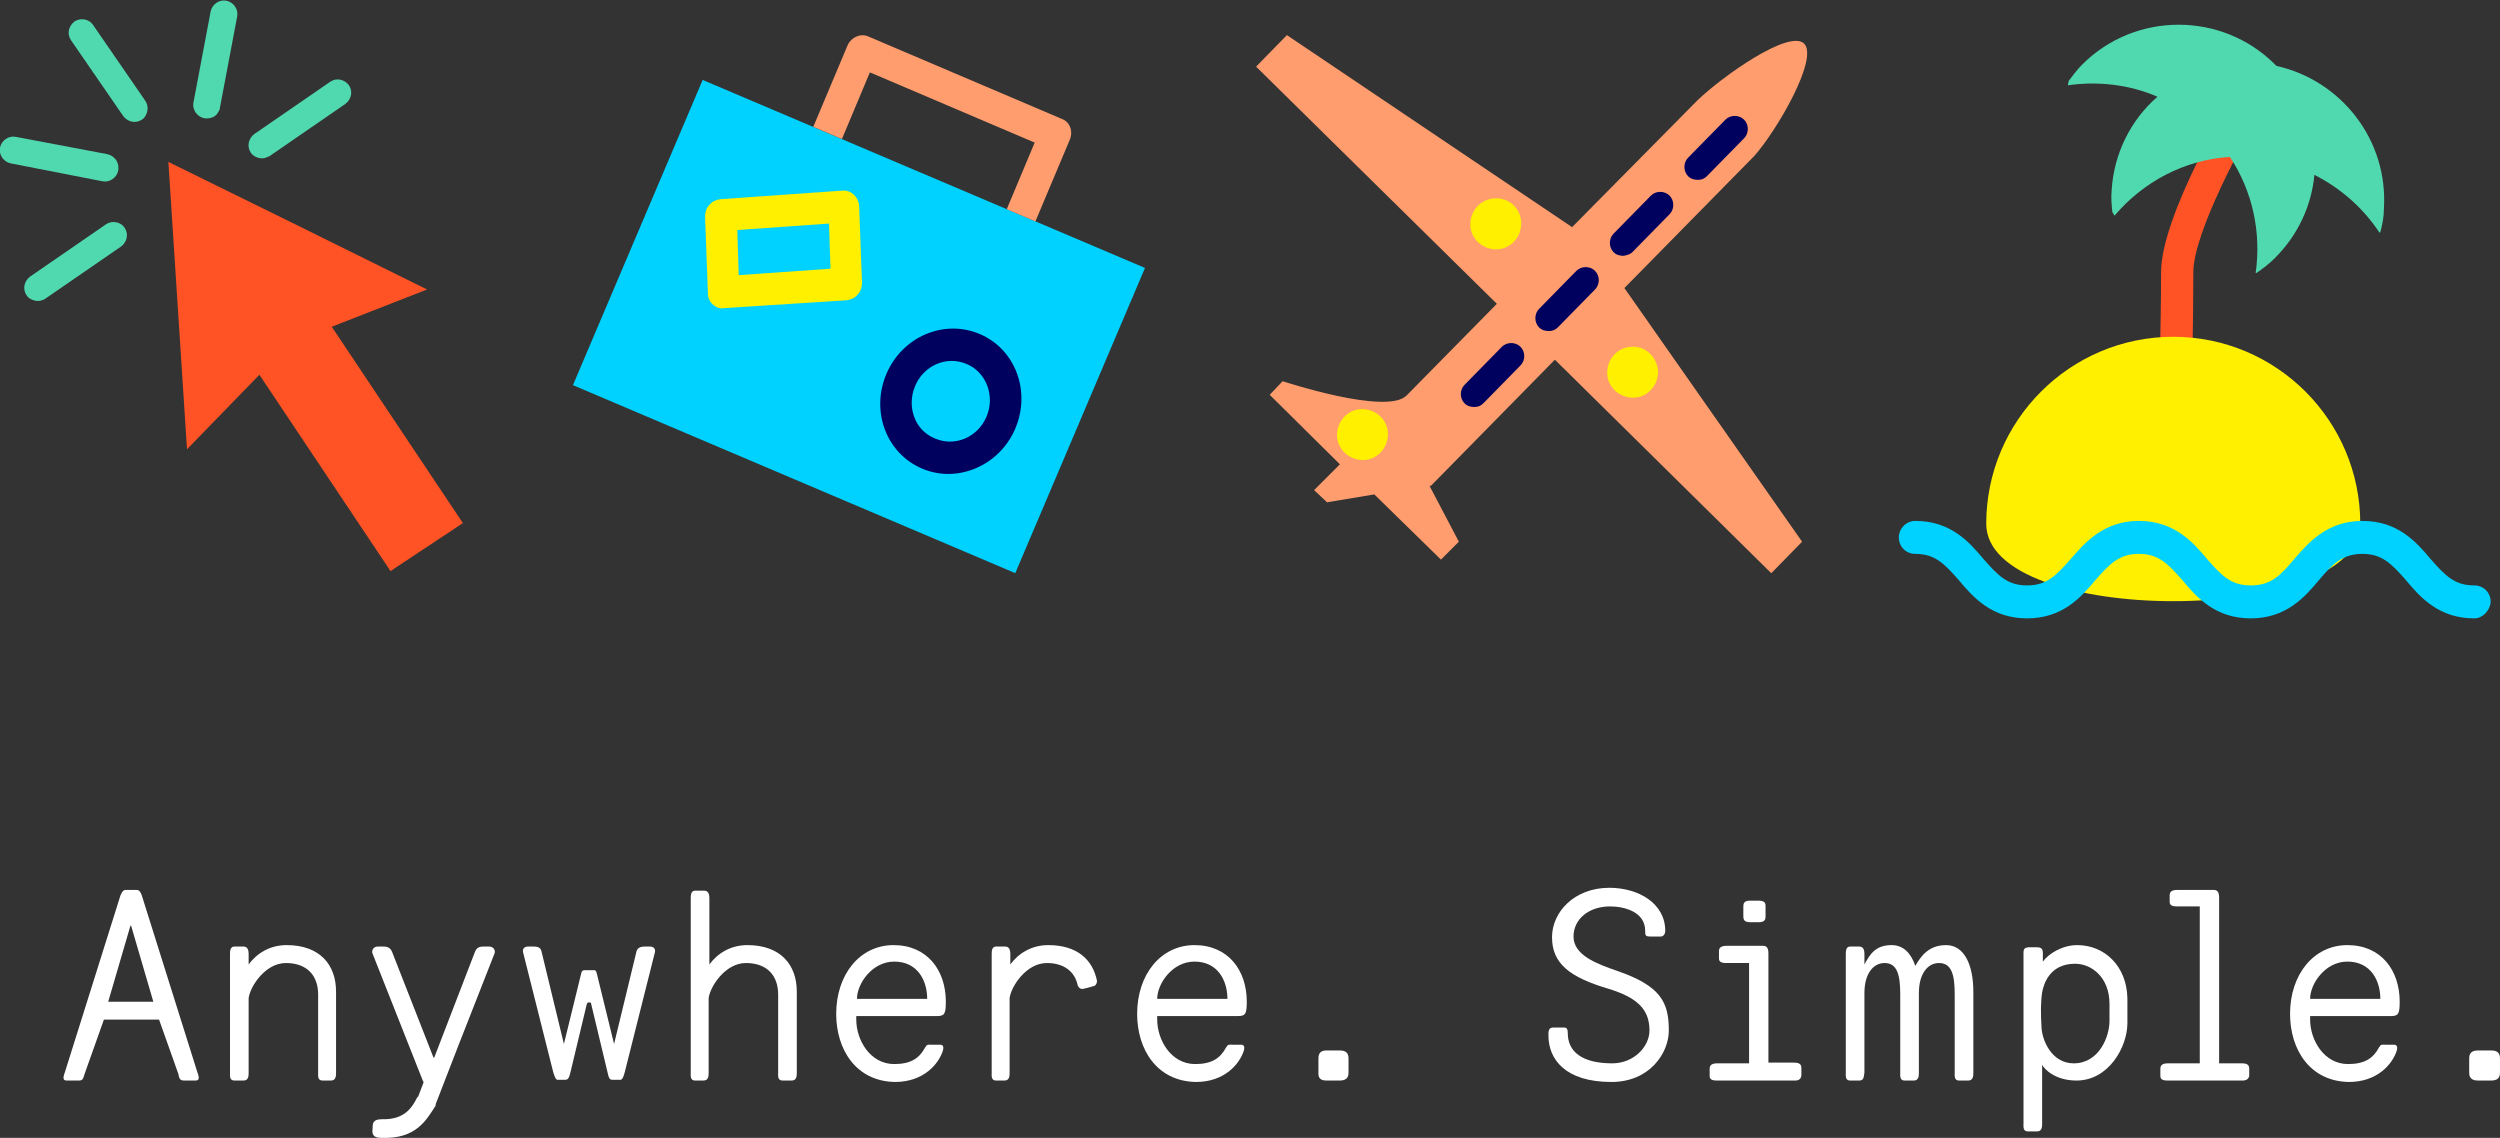<?xml version="1.0" encoding="utf-8"?>
<!-- Generator: Adobe Illustrator 19.1.0, SVG Export Plug-In . SVG Version: 6.00 Build 0)  -->
<svg version="1.1" id="Lager_1" xmlns="http://www.w3.org/2000/svg" xmlns:xlink="http://www.w3.org/1999/xlink" x="0px" y="0px"
	 viewBox="0 0 348.9 158.8" style="enable-background:new 0 0 348.9 158.8;" xml:space="preserve">
<rect x="0" y="0" width="348.9" height="158.8" fill="#333333" stroke="none"/>
<style type="text/css">
	.st0{fill:#FFFFFF;}
	.st1{fill:#FF5326;}
	.st2{fill:#FFF000;}
	.st3{fill:#00D2FF;}
	.st4{fill:#50D9AF;}
	.st5{fill:#00005E;}
	.st6{fill:#FF9D6E;}
</style>
<path class="st0" d="M9.3,150.8c-0.7,0-0.4-0.7-0.2-1.3l7.7-24.5c0.1-0.2,0.3-0.8,0.7-0.8h1.6c0.4,0,0.6,0.5,0.7,0.8l7.7,24.5
	c0.2,0.6,0.5,1.3-0.2,1.3h-1.6c-0.6,0-0.7-0.3-0.8-0.9l-2.7-7.6h-7.7l-2.7,7.6c-0.2,0.6-0.2,0.9-0.8,0.9H9.3z M21.4,139.8l-3.1-10.6
	h-0.1l-3.1,10.6H21.4z"/>
<path class="st0" d="M44.4,138.8c0-2.7-1.6-4.4-4.5-4.4c-2.9,0-5,3.3-5.2,4.9v10.4c0,0.4,0,1.1-0.7,1.1h-1.3c-0.7,0-0.6-0.7-0.6-1.1
	v-16.5c0-0.4,0-1.1,0.6-1.1h1.3c0.7,0,0.7,0.8,0.7,1.1v1.4c1.1-1.5,2.9-2.7,5.3-2.7c4.6,0,6.9,2.7,6.9,6.5v11.3c0,0.4,0,1.1-0.7,1.1
	H45c-0.7,0-0.6-0.7-0.6-1.1V138.8z"/>
<path class="st0" d="M53.2,158.8c-1.2,0-1.3-0.6-1.2-1.3c0-0.7,0-1.3,1.3-1.3c3.3,0.1,4.3-1.8,5-3.2l0,0.2l0.8-2.1
	c0-0.1,0-0.2-0.1-0.3l-7-17.7c-0.2-0.4,0.1-1,0.7-1h0.7c0.4,0,1,0,1.3,0.7l5.8,14.8h0.1l5.7-14.8c0.3-0.7,0.8-0.7,1.3-0.7h0.7
	c0.6,0,0.9,0.6,0.7,1l-5.1,13l-3.1,8c0,0,0,0.1,0,0.2C59.5,156.3,58.1,159,53.2,158.8"/>
<path class="st0" d="M83.3,135.9l2.4,9.8l3.1-12.8c0.1-0.5,0.4-0.8,1.2-0.8h0.7c0.6,0,0.8,0.4,0.7,0.8l-4.2,16.7
	c-0.1,0.4-0.3,1.1-0.6,1.1h-1c-0.4,0-0.6,0-0.8-1l-2.3-9.6c0-0.2-0.1-0.2-0.3-0.2c-0.1,0-0.2,0-0.3,0.2l-2.3,9.6
	c-0.2,0.9-0.4,1-0.8,1h-1c-0.3,0-0.5-0.8-0.6-1.1l-4.2-16.7c-0.1-0.4,0.1-0.8,0.7-0.8h0.7c0.8,0,1.1,0.2,1.2,0.8l3.1,12.8l2.4-9.8
	c0.1-0.5,0.3-0.5,0.6-0.5h1.3C83,135.4,83.2,135.4,83.3,135.9"/>
<path class="st0" d="M108.6,138.8c0-2.7-1.6-4.4-4.5-4.4c-2.9,0-5,3.3-5.2,4.9v10.4c0,0.4,0,1.1-0.7,1.1H97c-0.7,0-0.6-0.7-0.6-1.1
	v-24.3c0-0.4,0-1.1,0.6-1.1h1.3c0.7,0,0.7,0.8,0.7,1.1v9.2c1.1-1.5,2.9-2.7,5.3-2.7c4.6,0,6.9,2.7,6.9,6.5v11.3c0,0.4,0,1.1-0.7,1.1
	h-1.3c-0.7,0-0.6-0.7-0.6-1.1V138.8z"/>
<path class="st0" d="M116.7,141.5c0-5.5,3.3-9.6,8-9.6c4.7,0,7.3,3.5,7.3,7.9c0,1.7-0.2,2-1.2,2h-11.3v0.5c0,2.8,1.9,6.2,5.3,6.2
	c2.3,0,3.5-0.8,4.3-2.3c0.3-0.5,0.4-0.4,0.9-0.4h1.2c0.5,0,0.5,0.4,0.4,0.8c-0.6,1.9-2.7,4.4-6.7,4.4
	C119.4,150.9,116.7,146.4,116.7,141.5 M119.6,139.4h9.8c0-2.5-1.3-5.2-4.6-5.2C121.7,134.2,119.6,137.3,119.6,139.4"/>
<path class="st0" d="M151.2,138c-0.4,0.1-0.7-0.2-0.8-0.5c-0.4-1.9-1.9-3.1-4.3-3.1c-2.9,0-5,3.3-5.2,4.9v10.4c0,0.4,0,1.1-0.7,1.1
	H139c-0.7,0-0.6-0.7-0.6-1.1v-16.5c0-0.4,0-1.1,0.6-1.1h1.3c0.7,0,0.7,0.8,0.7,1.1v1.4c1.1-1.5,2.9-2.7,5.3-2.7c4,0,6.2,2,6.8,5
	c0,0.2-0.1,0.6-0.4,0.7C152.1,137.8,151.6,137.9,151.2,138"/>
<path class="st0" d="M158.7,141.5c0-5.5,3.3-9.6,8-9.6c4.7,0,7.3,3.5,7.3,7.9c0,1.7-0.2,2-1.2,2h-11.3v0.5c0,2.8,1.9,6.2,5.3,6.2
	c2.3,0,3.5-0.8,4.3-2.3c0.3-0.5,0.4-0.4,0.9-0.4h1.2c0.5,0,0.5,0.4,0.4,0.8c-0.6,1.9-2.7,4.4-6.7,4.4
	C161.4,150.9,158.7,146.4,158.7,141.5 M161.5,139.4h9.8c0-2.5-1.3-5.2-4.6-5.2C163.6,134.2,161.5,137.3,161.5,139.4"/>
<path class="st0" d="M188.2,149.6c0,0.4,0,1.2-1.2,1.2h-1.9c-1.2,0-1.1-0.8-1.1-1.2v-1.8c0-0.4,0-1.2,1.1-1.2h1.9
	c1.2,0,1.2,0.8,1.2,1.2V149.6z"/>
<path class="st0" d="M216.1,144.5c0-0.6,0-1.1,0.7-1.1h1.5c0.4,0,0.5,0.3,0.5,0.8c0,2.5,1.9,4.2,6.2,4.2c3,0,5.2-2.3,5.2-4.6
	c0-3-1.8-4.6-5.7-5.8c-5.4-1.6-7.9-3.5-7.9-7.2c0-3.5,3.1-6.9,8-6.9c4.1,0,7.8,2.2,7.8,6c0,0.5-0.3,0.8-0.6,0.8h-1.5
	c-0.7,0-0.7-0.2-0.7-0.8c0-2.7-3-3.4-4.9-3.4c-3,0-5.1,1.8-5.1,4.2c0,2.6,3.2,3.8,6.1,4.8c6.1,2.1,7.2,4.4,7.2,8.3
	c0,3.2-2.7,7.2-8,7.2C218.4,151,216.1,147.8,216.1,144.5"/>
<path class="st0" d="M250.2,150.8h-10.5c-0.4,0-1.1,0-1.1-0.6v-1.1c0-0.7,0.8-0.7,1.1-0.7h4.4v-14H241c-0.4,0-1.1,0-1.1-0.6v-1.1
	c0-0.7,0.8-0.7,1.1-0.7h4.3h0.1h0.7c0.7,0,0.7,0.8,0.7,1.1v15.2h3.5c0.4,0,1.1,0,1.1,0.7v1.1C251.3,150.9,250.6,150.8,250.2,150.8
	 M246.4,127.8c0,0.4,0,0.9-0.9,0.9h-1.3c-0.9,0-0.9-0.5-0.9-0.9v-1.2c0-0.4,0-0.9,0.9-0.9h1.3c1,0,0.9,0.6,0.9,0.9V127.8z"/>
<path class="st0" d="M259.5,150.8h-1.3c-0.7,0-0.6-0.7-0.6-1.1v-16.5c0-0.4,0-1.1,0.6-1.1h1.3c0.7,0,0.7,0.8,0.7,1.1v1.4
	c0.8-1.5,1.6-2.7,3.8-2.7c1.6,0,2.7,1.1,3.3,2.9c0.8-1.4,1.9-2.9,4.3-2.9c2.5,0,3.8,2.7,3.8,6.5v11.3c0,0.4,0,1.1-0.7,1.1h-1.3
	c-0.7,0-0.6-0.7-0.6-1.1v-10.9c0-2.7-0.4-4.4-2.2-4.4c-1.5,0-2.8,1.4-2.8,4.2v11.1c0,0.4,0,1.1-0.7,1.1h-1.3c-0.7,0-0.6-0.7-0.6-1.1
	v-10.9c0-2.7-0.4-4.4-2.2-4.4c-1.5,0-2.8,1.4-2.8,4.2v11.1C260.1,150.1,260.2,150.8,259.5,150.8"/>
<path class="st0" d="M285,148.6v8.2c0,0.4,0,1.1-0.7,1.1h-1.3c-0.7,0-0.6-0.7-0.6-1.1v-23.4c0-0.7-0.1-1.2,0.8-1.2h1.1
	c0.9,0,0.8,0.6,0.8,1.2v0.8c0.8-1.1,2.7-2.3,4.8-2.3c3.8,0,6.9,2.9,7,7.4v3.5c0,3.3-2.6,8-7.1,8C286.8,150.8,285.3,149.2,285,148.6
	 M294.4,142.5v-2.4c0-3.7-2.5-5.6-4.8-5.6c-3.6,0-4.4,2.9-4.6,4c-0.2,1.3-0.2,3-0.1,4.6c0,2,1.4,5.3,4.5,5.3
	C293,148.4,294.4,144.6,294.4,142.5"/>
<path class="st0" d="M312.6,150.8h-10c-0.4,0-1.1,0-1.1-0.6v-1.1c0-0.7,0.8-0.7,1.1-0.7h4.4v-21.9h-3.1c-0.4,0-1.1,0-1.1-0.6v-1
	c0-0.7,0.8-0.7,1.1-0.7h4.3h0.1h0.7c0.7,0,0.7,0.8,0.7,1.1v23.1h3.1c0.4,0,1.1,0,1.1,0.7v1.1C313.7,150.9,313,150.8,312.6,150.8"/>
<path class="st0" d="M319.6,141.5c0-5.5,3.3-9.6,8-9.6c4.7,0,7.3,3.5,7.3,7.9c0,1.7-0.2,2-1.2,2h-11.3v0.5c0,2.8,1.9,6.2,5.3,6.2
	c2.3,0,3.5-0.8,4.3-2.3c0.3-0.5,0.4-0.4,0.9-0.4h1.2c0.5,0,0.5,0.4,0.4,0.8c-0.6,1.9-2.7,4.4-6.7,4.4
	C322.3,150.9,319.6,146.4,319.6,141.5 M322.4,139.4h9.8c0-2.5-1.3-5.2-4.6-5.2C324.5,134.2,322.4,137.3,322.4,139.4"/>
<path class="st0" d="M348.9,149.6c0,0.4,0,1.2-1.2,1.2h-1.9c-1.2,0-1.2-0.8-1.2-1.2v-1.8c0-0.4,0-1.2,1.2-1.2h1.9
	c1.2,0,1.2,0.8,1.2,1.2V149.6z"/>
<path class="st1" d="M315.4,11.5c-1.1-0.6-2.5-0.3-3.1,0.8c-1.1,1.8-10.7,17.8-10.7,25.7c0,6.9-0.3,17.7-0.3,19.4c0,0,0,0,0,0
	c0,0,0,0,0,0c0,0.1,0,0.2,0,0.2l0,0c0.1,1.2,1.1,2.1,2.3,2.1c1.3,0,2.3-1,2.3-2.3c0-0.1,0-0.2-0.1-0.3c0.1-2.5,0.3-12.6,0.3-19.1
	c0-5.6,7.2-18.8,10-23.4C316.8,13.6,316.4,12.2,315.4,11.5"/>
<g>
	<path class="st2" d="M329.4,73.1c0,14.4-52.2,14.4-52.2,0S288.9,47,303.3,47S329.4,58.7,329.4,73.1"/>
	<path class="st3" d="M345.3,86.3c-4.9,0-7.5-2.9-9.5-5.3c-2.1-2.4-3.4-3.7-6.1-3.7c-2.7,0-4.1,1.3-6.1,3.7c-2,2.4-4.6,5.3-9.5,5.3
		c-4.9,0-7.5-2.9-9.5-5.3c-2.1-2.4-3.4-3.7-6.1-3.7c-2.7,0-4,1.3-6.1,3.7c-2,2.4-4.6,5.3-9.5,5.3c-4.9,0-7.5-2.9-9.5-5.3
		c-2.1-2.4-3.4-3.7-6.1-3.7c-1.3,0-2.3-1-2.3-2.3c0-1.2,1-2.3,2.3-2.3c4.9,0,7.5,2.9,9.5,5.3c2.1,2.4,3.4,3.7,6.1,3.7
		c2.7,0,4-1.3,6.1-3.7c2-2.3,4.6-5.3,9.5-5.3c4.9,0,7.5,2.9,9.5,5.3c2.1,2.4,3.4,3.7,6.1,3.7c2.8,0,4.1-1.3,6.1-3.7
		c2-2.3,4.6-5.3,9.5-5.3c4.9,0,7.5,2.9,9.5,5.3c2.1,2.4,3.4,3.7,6.1,3.7c1.3,0,2.3,1,2.3,2.3C347.5,85.2,346.5,86.3,345.3,86.3"/>
	<path class="st4" d="M317.7,9.2c-0.1-0.1-0.1-0.1-0.2-0.2c-7.4-7.4-19.5-7.4-26.9,0c-0.7,0.7-1.3,1.5-1.9,2.3
		c0,0.2-0.1,0.4-0.1,0.6c4.2-0.6,8.6-0.1,12.5,1.6c-3.7,3.2-6.1,7.9-6.4,13.1c-0.1,1,0,2,0.1,3c0.1,0.2,0.2,0.3,0.3,0.5
		c4-4.7,9.7-7.8,16.1-8.2c3.2,4.8,4.4,10.6,3.6,16.2c0,0,0.1,0,0.1,0c0.9-0.6,1.8-1.3,2.6-2.1c3.3-3.3,5.1-7.4,5.5-11.6
		c3.7,1.9,6.8,4.6,9.1,8.1c0,0,0-0.1,0.1-0.1c0.3-1.1,0.5-2.2,0.5-3.3C333.3,19.5,326.7,11.2,317.7,9.2z"/>
</g>
<rect x="86.4" y="22.4" transform="matrix(0.92 0.391 -0.391 0.92 27.333 -43.234)" class="st3" width="67.1" height="46.3"/>
<path class="st2" d="M102.9,32.1l0.2,6.3l12.8-0.9l-0.2-6.3L102.9,32.1z M100.1,42.9c-0.7-0.3-1.3-1-1.3-1.9l-0.4-10.8
	c0-0.6,0.2-1.2,0.6-1.6c0.4-0.5,0.9-0.7,1.5-0.8l17.1-1.2c1.2-0.1,2.2,0.9,2.3,2.1l0.4,10.8c0,0.6-0.2,1.2-0.6,1.6
	c-0.4,0.5-0.9,0.7-1.5,0.8L101.1,43C100.7,43.1,100.4,43,100.1,42.9"/>
<path class="st5" d="M134.9,50.8c-2.8-1.2-6,0.2-7.2,3.1c-1.2,2.9,0,6.2,2.8,7.3c2.8,1.2,6-0.2,7.2-3.1
	C138.9,55.2,137.6,51.9,134.9,50.8 M128.7,65.4c-5-2.1-7.2-8-5-13.2c2.2-5.2,8-7.7,13-5.6c5,2.1,7.2,8,5,13.2
	C139.5,65,133.6,67.5,128.7,65.4"/>
<path class="st6" d="M251.8,6.1c-2.1-2.1-11.6,4.7-14.9,7.9l0,0l-17.5,17.7L179.6,4.9l-4.3,4.4l33.6,33.1l-12.6,12.8
	c-2.8,2.8-17.3-2-17.3-2l-1.8,1.9l9.8,9.7l-3.6,3.6l1.8,1.7l6.6-1.1l9.3,9.1l2.5-2.5l-4.1-7.8l0.2,0l17.3-17.6L247.2,80l4.3-4.4
	l-24.8-35.4l17.7-18c0,0,0,0,0,0c0,0,0,0,0,0l0.4-0.4l0,0C248,18.2,253.8,8.2,251.8,6.1"/>
<path class="st5" d="M237,25.1c-0.5,0-1-0.1-1.4-0.5c-0.7-0.7-0.7-1.9,0-2.6l5.2-5.3c0.7-0.7,1.9-0.7,2.6,0c0.7,0.7,0.7,1.9,0,2.6
	l-5.2,5.3C237.9,24.9,237.5,25.1,237,25.1 M226.6,35.7c-0.5,0-1-0.1-1.4-0.5c-0.7-0.7-0.7-1.9,0-2.6l5.2-5.3c0.7-0.7,1.9-0.7,2.6,0
	c0.7,0.7,0.7,1.9,0,2.6l-5.2,5.3C227.5,35.5,227.1,35.6,226.6,35.7 M216.2,46.2c-0.5,0-1-0.1-1.4-0.5c-0.7-0.7-0.7-1.9,0-2.6
	l5.2-5.3c0.7-0.7,1.9-0.7,2.6,0c0.7,0.7,0.7,1.9,0,2.6l-5.2,5.3C217.1,46,216.7,46.2,216.2,46.2 M205.8,56.8c-0.5,0-1-0.1-1.4-0.5
	c-0.7-0.7-0.7-1.9,0-2.6l5.2-5.3c0.7-0.7,1.9-0.7,2.6,0c0.7,0.7,0.7,1.9,0,2.6l-5.2,5.3C206.7,56.6,206.3,56.8,205.8,56.8"/>
<path class="st2" d="M193.7,60.4c0.1,2-1.4,3.7-3.3,3.8c-2,0.1-3.7-1.4-3.8-3.3c-0.1-2,1.4-3.7,3.3-3.8
	C191.9,57,193.6,58.5,193.7,60.4"/>
<path class="st2" d="M231.4,51.7c0.1,2-1.4,3.7-3.3,3.8c-2,0.1-3.7-1.4-3.8-3.3c-0.1-2,1.4-3.7,3.3-3.8
	C229.5,48.2,231.2,49.7,231.4,51.7"/>
<path class="st2" d="M212.3,31c0.1,2-1.4,3.7-3.3,3.8c-2,0.1-3.7-1.4-3.8-3.3c-0.1-2,1.4-3.7,3.3-3.8C210.5,27.5,212.2,29,212.3,31"
	/>
<path class="st6" d="M117.5,19.4l3.9-9.3l23,9.8l-3.9,9.3l4,1.7l4.8-11.4c0.5-1.2,0-2.5-1.1-2.9l-27-11.5c-1.1-0.5-2.4,0.1-2.9,1.2
	l-4.8,11.4L117.5,19.4z"/>
<g>
	<polygon class="st1" points="64.6,73 46.3,45.6 59.6,40.4 41.6,31.5 23.5,22.6 24.8,42.7 26.1,62.7 36.2,52.3 54.5,79.7 	"/>
	<g>
		<path class="st4" d="M36.6,22.1c-0.6,0-1.3-0.3-1.6-0.8c-0.6-0.9-0.3-2,0.5-2.6l10.6-7.3c0.9-0.6,2-0.3,2.6,0.5
			c0.6,0.9,0.3,2-0.5,2.6l-10.6,7.3C37.3,21.9,37,22.1,36.6,22.1"/>
		<path class="st4" d="M5.3,42c-0.6,0-1.3-0.3-1.6-0.8c-0.6-0.9-0.3-2,0.5-2.6l10.6-7.3c0.9-0.6,2.1-0.3,2.6,0.5
			c0.6,0.9,0.3,2-0.5,2.6L6.3,41.7C6,41.9,5.6,42,5.3,42"/>
		<path class="st4" d="M30.3,15.9c-0.4,0.5-1.1,0.7-1.8,0.6c-1-0.2-1.7-1.2-1.5-2.2l2.4-12.7c0.2-1,1.2-1.7,2.2-1.5
			c1,0.2,1.7,1.2,1.5,2.2l-2.4,12.7C30.7,15.3,30.5,15.6,30.3,15.9"/>
		<path class="st4" d="M20.6,15.1c0,0.6-0.3,1.3-0.8,1.6c-0.9,0.6-2,0.3-2.6-0.5L9.9,5.6c-0.6-0.9-0.3-2,0.5-2.6
			c0.9-0.6,2.1-0.3,2.6,0.5l7.3,10.6C20.5,14.4,20.6,14.8,20.6,15.1"/>
		<path class="st4" d="M15.9,22c0.5,0.4,0.7,1.1,0.6,1.8c-0.2,1-1.2,1.7-2.2,1.5L1.5,22.8c-1-0.2-1.7-1.2-1.5-2.2
			c0.2-1,1.2-1.7,2.2-1.5l12.7,2.4C15.3,21.6,15.6,21.7,15.9,22"/>
	</g>
</g>
</svg>
